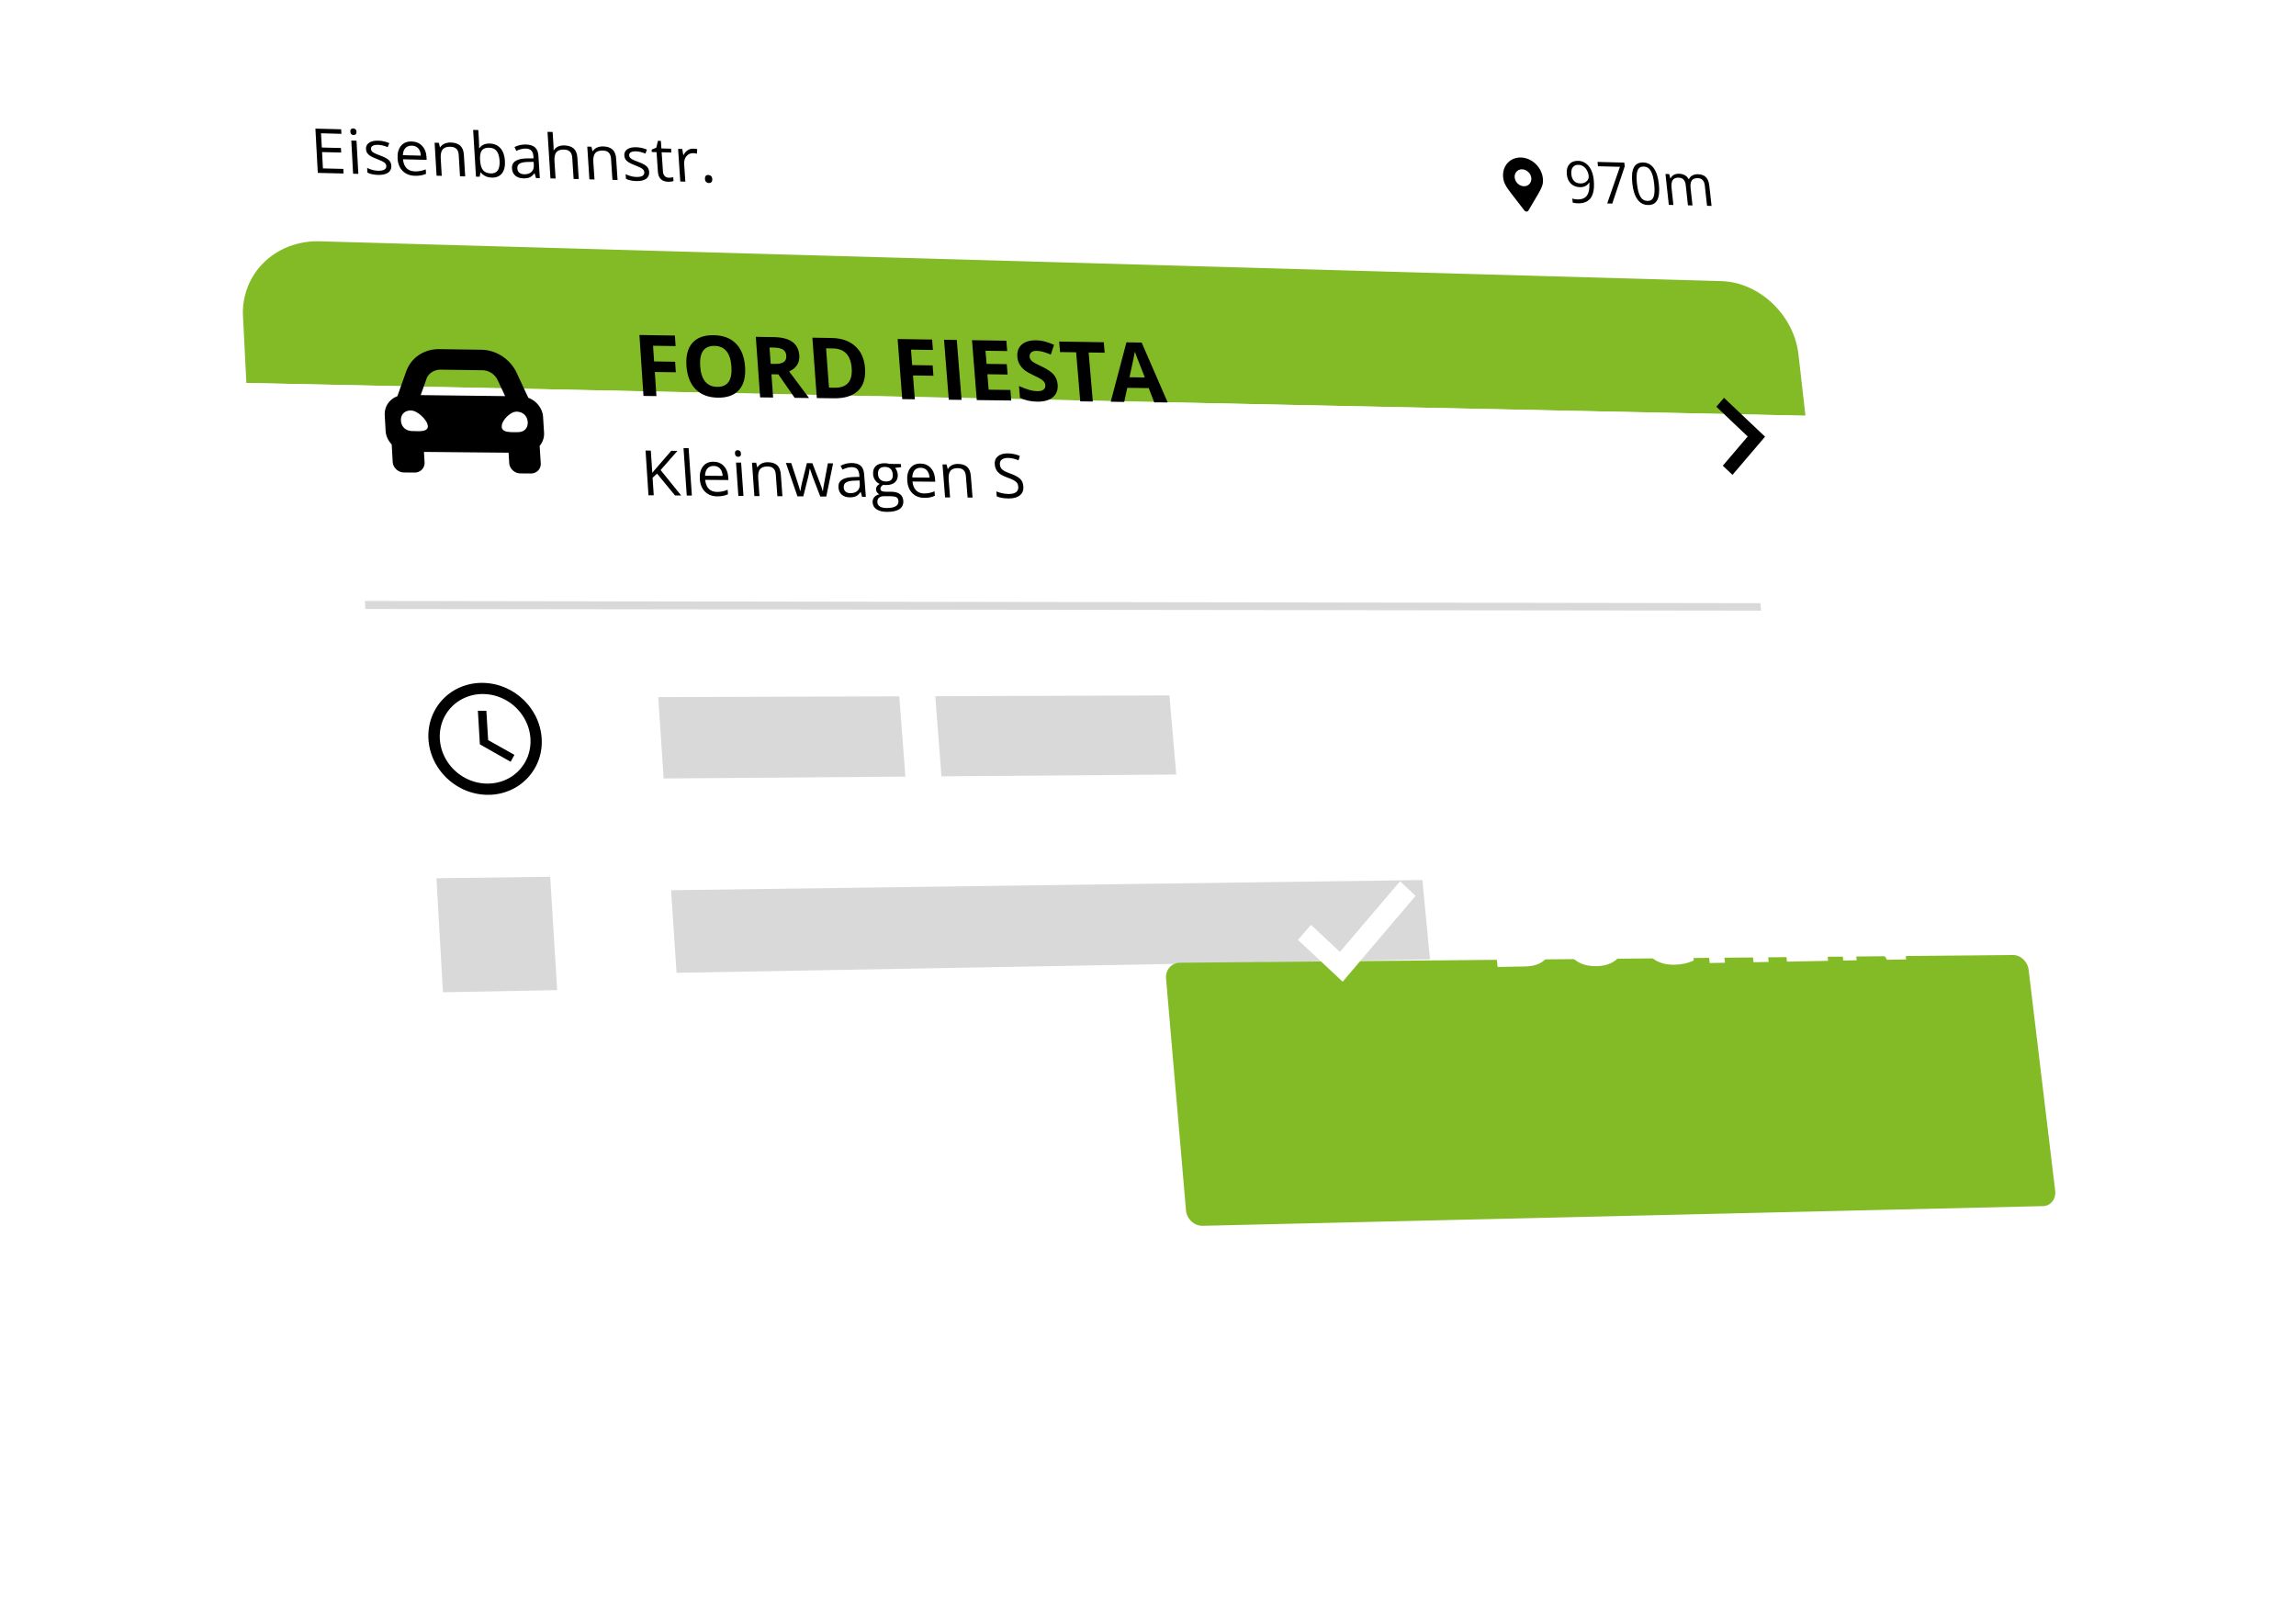 <svg xmlns="http://www.w3.org/2000/svg" xmlns:xlink="http://www.w3.org/1999/xlink" width="288.167" height="201.843" viewBox="0 0 288.167 201.843"><defs><filter id="a" x="0" y="0" width="256.597" height="82.179" filterUnits="userSpaceOnUse"><feOffset dy="20" input="SourceAlpha"/><feGaussianBlur stdDeviation="10" result="b"/><feFlood flood-color="#353535" flood-opacity="0.161"/><feComposite operator="in" in2="b"/><feComposite in="SourceGraphic"/></filter><filter id="c" x="1.256" y="18.076" width="268.573" height="183.768" filterUnits="userSpaceOnUse"><feOffset dy="20" input="SourceAlpha"/><feGaussianBlur stdDeviation="10" result="d"/><feFlood flood-color="#353535" flood-opacity="0.161"/><feComposite operator="in" in2="d"/><feComposite in="SourceGraphic"/></filter><filter id="e" x="116.177" y="89.859" width="171.99" height="94.049" filterUnits="userSpaceOnUse"><feOffset dy="20" input="SourceAlpha"/><feGaussianBlur stdDeviation="10" result="f"/><feFlood flood-opacity="0.161"/><feComposite operator="in" in2="f"/><feComposite in="SourceGraphic"/></filter></defs><g transform="translate(0 0)"><g transform="matrix(1, 0, 0, 1, 0, 0)" filter="url(#a)"><path d="M40.173,10.289l175.843,4.994a9.2,9.2,0,0,1,3.468.8,10.537,10.537,0,0,1,2.978,2,10.957,10.957,0,0,1,2.183,2.906,10.2,10.2,0,0,1,1.08,3.52l.873,7.668L30.922,28.069,30.5,19.745a8.962,8.962,0,0,1,.61-3.78,8.734,8.734,0,0,1,2.029-3.036,9.186,9.186,0,0,1,3.127-1.991A10.091,10.091,0,0,1,40.173,10.289Z" transform="translate(0 0)" fill="#83bb26"/></g><path d="M4.5,8.849,1.27,8.772l-.3-5.558L4.2,3.3l.032.572L1.675,3.8l.1,1.789,2.4.06.031.57-2.4-.06L1.914,8.21l2.559.061Zm1.858.044L5.7,8.877,5.474,4.716l.656.017Zm-1.006-5.3q-.012-.216.093-.313t.271-.093q.158,0,.278.109t.132.317q.012.212-.1.313t-.267.1q-.166,0-.282-.111T5.356,3.589ZM10.5,7.858q.033.58-.4.884t-1.245.285q-.861-.02-1.358-.294l-.033-.585q.321.159.683.255t.694.1q.513.012.781-.139T9.869,7.9q-.014-.243-.243-.421t-.877-.429q-.616-.231-.88-.4t-.4-.375q-.136-.208-.152-.492-.028-.508.385-.791t1.163-.264q.7.018,1.379.307l-.2.505q-.665-.274-1.193-.287-.466-.012-.694.122t-.215.381q.009.167.1.287t.3.231q.2.111.775.326.784.288,1.07.568T10.5,7.858ZM13.47,9.137q-.956-.023-1.542-.6t-.643-1.571q-.057-1,.422-1.581t1.344-.555q.809.021,1.31.545t.55,1.363l.023.4-2.968-.073q.062.732.448,1.119t1.047.4q.7.017,1.36-.247l.033.56q-.337.136-.642.191T13.47,9.137Zm-.4-3.779q-.519-.013-.809.3t-.312.892l2.253.056q-.035-.594-.328-.916T13.074,5.358ZM19.118,9.2l-.16-2.679q-.03-.506-.284-.761t-.762-.268q-.674-.017-.966.326T16.7,6.966l.128,2.175-.651-.015-.244-4.144L16.463,5l.139.569h.031q.182-.3.532-.46t.793-.148q.775.02,1.187.39t.46,1.162l.162,2.7ZM22.853,5.09q.842.021,1.341.588t.562,1.584q.063,1.018-.372,1.57t-1.27.533q-.418-.01-.772-.167t-.608-.473h-.047l-.1.529-.465-.011-.355-5.868.648.017L21.5,4.815q.029.478.021.858h.031Q21.964,5.068,22.853,5.09Zm-.062.521q-.663-.017-.933.343T21.64,7.186q.053.872.376,1.254t.987.4q.6.014.864-.4t.218-1.2q-.05-.806-.366-1.209T22.791,5.611Zm5.86,3.81-.165-.591h-.031q-.294.38-.6.51t-.783.119q-.634-.015-1.014-.34t-.416-.909q-.077-1.251,1.984-1.26l.721,0-.016-.256q-.03-.485-.26-.722t-.7-.249q-.532-.013-1.185.286l-.228-.483q.3-.157.674-.242t.746-.075q.761.019,1.148.356t.433,1.058l.177,2.814Zm-1.485-.475q.6.014.927-.3t.288-.888l-.023-.372-.643.011q-.768.007-1.1.2t-.3.63q.021.339.244.521T27.166,8.946Zm6.212.587L33.206,6.87q-.032-.5-.284-.756t-.755-.266q-.669-.017-.955.328t-.234,1.149l.137,2.155-.644-.015L30.1,3.619l.643.017L30.856,5.4q.02.319,0,.528H30.9q.171-.292.51-.454t.788-.15q.777.02,1.189.388t.462,1.148l.173,2.685Zm4.87.115-.175-2.658q-.033-.5-.284-.755t-.752-.266q-.663-.017-.949.324t-.234,1.143L36,9.6l-.641-.015-.267-4.111.521.013.141.565h.031q.177-.3.521-.456t.779-.147q.762.019,1.171.387t.46,1.153l.177,2.68Zm4.61-1.008q.039.573-.378.873T41.271,9.8q-.838-.02-1.325-.29l-.038-.577q.314.157.668.252t.677.1q.5.012.758-.137t.237-.467q-.016-.24-.241-.415t-.859-.423q-.6-.228-.861-.393t-.393-.37q-.135-.205-.153-.486-.033-.5.366-.781t1.129-.261q.679.017,1.346.3l-.192.5q-.65-.27-1.165-.283-.453-.011-.674.121t-.205.376q.011.165.105.283t.293.228q.2.11.758.321.767.284,1.048.56T42.858,8.641Zm2.454.739q.169,0,.324-.017t.245-.045l.032.475q-.1.046-.3.073t-.36.023q-1.219-.029-1.3-1.282l-.165-2.437-.6-.015-.02-.3.584-.242.209-.866.368.009.064.948,1.217.031.033.481-1.217-.031.164,2.41q.025.37.219.573T45.312,9.379Zm3.082-3.647q.279.007.5.057l-.048.572q-.263-.062-.462-.067-.508-.013-.841.381t-.292.995l.151,2.2-.635-.015L46.49,5.759l.524.013.125.759h.031q.206-.393.519-.6T48.394,5.733Zm1.468,3.8q-.017-.25.09-.376t.325-.121q.221.005.354.137t.15.382q.017.243-.1.37t-.334.123q-.195,0-.331-.125T49.862,9.529Z" transform="translate(38.616 12.928)"/><path d="M4.226,5.3q.323,3.053-1.982,3-.4-.01-.647-.086l-.053-.51q.288.1.642.108.833.02,1.2-.5T3.68,5.7H3.639q-.16.291-.459.438t-.695.137q-.673-.017-1.113-.439T.856,4.676q-.085-.811.309-1.269t1.115-.439q.516.013.931.3t.678.807Q4.151,4.6,4.226,5.3ZM2.332,3.472q-.5-.013-.732.307t-.175.9q.054.512.334.812t.791.313q.316.008.567-.117t.38-.349q.129-.224.1-.473Q3.56,4.5,3.385,4.176t-.449-.508Q2.661,3.48,2.332,3.472ZM5.923,8.318l1.6-4.6L4.769,3.648l-.058-.543,3.361.087.05.471L6.56,8.333Zm6.482-2.439q.145,1.343-.194,2t-1.187.634Q10.21,8.49,9.713,7.8t-.638-2q-.145-1.355.195-2t1.18-.623q.819.021,1.317.715T12.405,5.879ZM9.654,5.81q.122,1.132.436,1.655t.88.536q.572.014.772-.5t.079-1.634q-.121-1.116-.433-1.641t-.884-.54q-.565-.015-.768.491T9.654,5.81Zm8.8,2.8-.278-2.522q-.051-.463-.268-.7t-.621-.246q-.531-.013-.75.295t-.147.963l.237,2.167-.57-.014-.276-2.525q-.051-.463-.268-.7t-.626-.247q-.535-.014-.748.311t-.131,1.079l.222,2.038L13.657,8.5l-.422-3.883.464.012.15.533h.027q.131-.279.407-.431t.64-.142q.881.022,1.224.687h.027q.135-.3.434-.468t.707-.158q.636.016.99.361T18.741,6.1l.279,2.529Z" transform="translate(195.794 17.219)"/><path d="M2.916,6.706C2.373,6,1.942,5.444,1.6,5S1,4.223.812,3.944a3.6,3.6,0,0,1-.4-.717,2.513,2.513,0,0,1-.154-.684,2.442,2.442,0,0,1,.095-.985A2.151,2.151,0,0,1,.805.763,2.081,2.081,0,0,1,1.541.239,2.263,2.263,0,0,1,2.488.065,2.629,2.629,0,0,1,3.476.29a2.965,2.965,0,0,1,.845.564,3.045,3.045,0,0,1,.615.82,2.82,2.82,0,0,1,.3.993,2.291,2.291,0,0,1-.013.678,2.707,2.707,0,0,1-.252.7c-.133.27-.319.594-.571,1.023s-.571.961-.97,1.649a.258.258,0,0,1-.1.1.282.282,0,0,1-.138.031.335.335,0,0,1-.145-.038.373.373,0,0,1-.125-.106Zm-.057-3.04a.942.942,0,0,0,.395-.073.867.867,0,0,0,.306-.219.9.9,0,0,0,.187-.331,1.018,1.018,0,0,0,.039-.41,1.175,1.175,0,0,0-.124-.414A1.269,1.269,0,0,0,3.4,1.875a1.235,1.235,0,0,0-.353-.235,1.1,1.1,0,0,0-.412-.093.942.942,0,0,0-.395.073.867.867,0,0,0-.306.219.9.9,0,0,0-.188.331,1.018,1.018,0,0,0-.039.41,1.175,1.175,0,0,0,.124.415,1.269,1.269,0,0,0,.257.342,1.235,1.235,0,0,0,.353.235A1.1,1.1,0,0,0,2.858,3.665Z" transform="translate(188.402 19.707)"/><g transform="matrix(1, 0, 0, 1, 0, 0)" filter="url(#c)"><path d="M30,10l195.623,4.11,11.845,103.937a10.02,10.02,0,0,1-.273,3.786,8.814,8.814,0,0,1-1.57,3.138,7.9,7.9,0,0,1-6.042,3.039l-182.65,5.442a10.677,10.677,0,0,1-4.161-.71,11.008,11.008,0,0,1-5.939-5.474,10.666,10.666,0,0,1-1.046-4.092Z" transform="translate(1.26 18.08)" fill="#fff"/></g><path d="M3.381,11.711l-1.625-.02-.51-7.649,4.45.069.09,1.324-2.83-.043.132,1.969L5.724,7.4l.09,1.321L3.178,8.684ZM14.505,8.033q.134,1.89-.744,2.894t-2.655.984q-1.779-.022-2.8-1.053T7.148,7.92q-.13-1.9.757-2.893t2.666-.959q1.778.028,2.789,1.05T14.505,8.033ZM8.871,7.954q.088,1.278.625,1.932t1.516.667q1.96.025,1.78-2.544t-2.127-2.6q-.977-.015-1.429.626T8.871,7.954Zm8.852-.291.525.007q.772.011,1.121-.238t.309-.794q-.039-.539-.43-.773T18.068,5.62l-.493-.007Zm.094,1.31.21,2.92-1.632-.02-.542-7.6,2.237.035q1.562.024,2.352.6t.873,1.719q.049.669-.285,1.185t-.994.8q1.917,2.584,2.5,3.34l-1.8-.022L18.683,8.985Zm11.741-.791Q29.7,10.05,28.7,11.03t-3.023.957l-2.166-.027-.558-7.58,2.4.037q1.865.029,2.969,1.021T29.558,8.182ZM27.885,8.2q-.183-2.435-2.35-2.468l-.861-.013.365,4.933.695.009Q28.071,10.691,27.885,8.2Zm7.929,3.913-1.581-.02-.581-7.546,4.33.068.1,1.306L35.33,5.879l.151,1.943,2.564.036.1,1.3-2.565-.035Zm4.257.053-.594-7.528,1.6.025.6,7.523Zm7.842.1-4.326-.054-.6-7.517L47.3,4.76l.106,1.3L44.681,6.02l.133,1.648,2.538.036.106,1.3-2.539-.035.156,1.939,2.73.035Zm5.822-2.008q.085,1.015-.594,1.591t-1.977.56q-1.2-.015-2.156-.479l-.121-1.48q.785.349,1.321.494t.97.151q.521.007.783-.19t.229-.591q-.018-.22-.155-.394t-.387-.336q-.251-.162-1.01-.521-.712-.333-1.079-.635t-.6-.7q-.237-.4-.28-.925-.081-.994.544-1.552t1.809-.539q.581.009,1.12.155t1.135.405L52.877,6.5q-.617-.254-1.015-.357t-.776-.109q-.449-.007-.672.2t-.195.544q.017.21.127.368t.334.307q.224.149,1.047.539,1.087.517,1.517,1.026T53.735,10.255Zm4.416,2.135-1.577-.02-.518-6.159-2.019-.03-.11-1.318,5.6.087.112,1.315-2.013-.03Zm7.707.1-.69-1.783-2.695-.035-.384,1.771L60.4,12.418l1.97-7.453,1.913.03,3.264,7.512ZM64.679,9.372q-.951-2.42-1.072-2.737t-.177-.5q-.11.649-.677,3.211Z" transform="translate(79.007 38.005)"/><path d="M5.472,8.872,4.7,8.867,2.443,6.129l-.56.517.147,2.2-.662,0L1,3.231l.66.006.186,2.779L4.228,3.262l.779.007L2.891,5.681Zm1.342.01-.643,0-.406-5.96.642.006Zm3.175.1Q9.05,8.975,8.467,8.4T7.815,6.825q-.07-1.014.394-1.607t1.313-.584q.795.007,1.294.529t.558,1.37l.028.4L8.486,6.91q.07.739.454,1.125t1.033.391q.684.005,1.332-.273l.04.567q-.33.143-.628.2T9.989,8.981ZM9.551,5.164q-.51,0-.79.322t-.295.908l2.213.018q-.042-.6-.334-.922T9.551,5.164Zm3.737,3.764-.64,0-.294-4.189.639.006ZM12.221,3.6q-.015-.217.085-.317t.262-.1q.154,0,.273.105t.134.318q.015.214-.089.317t-.258.1q-.162,0-.277-.107T12.221,3.6Zm5.322,5.358-.194-2.706q-.037-.511-.289-.764t-.751-.258q-.661-.006-.943.346t-.224,1.169l.156,2.2-.639,0-.3-4.185.519,0,.144.573h.031q.174-.307.515-.474t.775-.163q.76.007,1.169.374t.467,1.167l.2,2.728ZM22.931,9l-.948-2.455q-.089-.225-.346-1.022h-.031q-.1.665-.193,1.025L20.8,8.982l-.736-.005L18.616,4.791l.666.006q.52,1.576.792,2.4T20.4,8.309h.031q.026-.217.1-.561t.123-.546l.594-2.388.688.006.924,2.4q.262.656.371,1.1h.031q.005-.137.051-.422t.57-3.062l.656.006L23.683,9Zm5.249.038-.17-.594h-.03q-.283.389-.583.526t-.765.133q-.621,0-1-.327t-.42-.912Q25.12,6.6,27.138,6.555l.706-.017-.019-.258q-.037-.49-.265-.725t-.693-.239q-.521,0-1.156.309l-.23-.484q.3-.164.656-.256t.729-.088q.745.007,1.129.34T28.434,6.2l.214,2.841ZM26.718,8.58q.59,0,.9-.316t.269-.9l-.028-.376-.63.022q-.752.021-1.07.225t-.285.642q.025.342.247.523T26.718,8.58Zm6.33-3.66.03.4-.762.084q.116.133.216.348t.12.484q.047.61-.342.97t-1.117.355q-.186,0-.351-.033-.386.209-.362.532.013.171.16.254t.488.085l.736.005q.675.005,1.059.292t.425.83q.053.691-.473,1.05t-1.589.352q-.817-.005-1.283-.312T29.5,9.751q-.029-.38.194-.656t.655-.371q-.165-.073-.285-.226t-.135-.354q-.017-.228.091-.4t.359-.327q-.333-.135-.56-.456t-.258-.73q-.052-.683.33-1.049t1.133-.359q.326,0,.593.081ZM30.1,9.748q.026.338.324.515t.83.18q.793.005,1.157-.23t.332-.641q-.026-.338-.244-.47t-.8-.137l-.755-.005q-.429,0-.653.2T30.1,9.748Zm.075-3.524q.033.436.3.662t.7.229q.921.007.853-.887-.071-.936-1-.944-.444,0-.665.233T30.178,6.224Zm5.814,2.943Q35.074,9.161,34.5,8.6t-.652-1.562q-.077-1,.371-1.59T35.5,4.866q.778.007,1.27.523t.558,1.355l.031.4L34.5,7.119q.075.731.455,1.113t1.014.386q.669,0,1.3-.27l.044.56q-.321.142-.613.2T35.993,9.167ZM35.53,5.392q-.5,0-.77.318t-.28.9l2.165.018q-.046-.594-.335-.912T35.53,5.392Zm5.889,3.739-.212-2.678q-.04-.506-.289-.757t-.738-.255q-.647-.006-.921.343t-.21,1.157l.171,2.175-.626,0-.325-4.143.509,0,.146.567h.03q.168-.3.5-.469t.758-.161q.745.007,1.149.37t.467,1.156l.215,2.7Zm7-1.415q.059.727-.431,1.13t-1.39.4q-.975-.007-1.52-.264l-.05-.619q.349.146.753.232t.794.089q.637,0,.939-.236t.267-.674q-.023-.286-.152-.47t-.409-.34q-.28-.157-.842-.357-.786-.281-1.144-.661t-.407-.986q-.051-.636.394-1.008t1.227-.364q.815.008,1.523.315l-.153.554q-.7-.292-1.339-.3-.505,0-.772.211t-.236.6q.023.286.143.47t.381.338q.261.155.789.343.885.316,1.238.672T48.417,7.716Z" transform="translate(80.022 53.32)"/><path d="M18.5,6.217l-.532-1.135L17.03,3.071A4.981,4.981,0,0,0,16.26,1.9,5.061,5.061,0,0,0,13.96.4a4.926,4.926,0,0,0-1.383-.22L7.33.108a4.661,4.661,0,0,0-1.367.18A4.3,4.3,0,0,0,4.769.841a4.1,4.1,0,0,0-1.59,2.042l-.715,2-.4,1.131a2.486,2.486,0,0,0-.672.37,2.387,2.387,0,0,0-.514.547,2.342,2.342,0,0,0-.318.688,2.44,2.44,0,0,0-.083.792l.109,1.948a2.523,2.523,0,0,0,.074.478,2.628,2.628,0,0,0,.159.449,2.8,2.8,0,0,0,.234.413,2.992,2.992,0,0,0,.3.37l.124,2.2a1.324,1.324,0,0,0,.134.508,1.428,1.428,0,0,0,.31.417,1.466,1.466,0,0,0,.441.283,1.414,1.414,0,0,0,.526.107l1.336.011a1.311,1.311,0,0,0,.514-.1,1.224,1.224,0,0,0,.408-.275A1.189,1.189,0,0,0,5.4,14.81a1.225,1.225,0,0,0,.076-.505l-.075-1.3,10.617.1L16.1,14.4a1.327,1.327,0,0,0,.135.5,1.429,1.429,0,0,0,.308.414,1.457,1.457,0,0,0,.437.281,1.394,1.394,0,0,0,.52.106l1.32.011a1.285,1.285,0,0,0,.507-.1,1.2,1.2,0,0,0,.4-.274,1.175,1.175,0,0,0,.257-.409,1.222,1.222,0,0,0,.072-.5l-.136-2.182a2.428,2.428,0,0,0,.251-.361,2.346,2.346,0,0,0,.285-.848,2.428,2.428,0,0,0,.016-.474l-.121-1.932a2.608,2.608,0,0,0-.175-.788,2.769,2.769,0,0,0-.394-.691,2.932,2.932,0,0,0-1.279-.94ZM5.7,3.875a1.753,1.753,0,0,1,.273-.5A1.774,1.774,0,0,1,6.384,3,1.857,1.857,0,0,1,6.9,2.762a1.98,1.98,0,0,1,.584-.079l5.251.072a2.093,2.093,0,0,1,.592.094,2.19,2.19,0,0,1,.989.64,2.116,2.116,0,0,1,.33.5l.943,2.014L4.991,5.877l.712-2ZM3.92,10.387a1.612,1.612,0,0,1-.551-.1,1.318,1.318,0,0,1-.436-.267,1.274,1.274,0,0,1-.294-.411,1.489,1.489,0,0,1-.126-.531,1.386,1.386,0,0,1,.066-.528,1.058,1.058,0,0,1,.248-.4,1.1,1.1,0,0,1,.406-.258,1.506,1.506,0,0,1,.54-.087,1.5,1.5,0,0,1,.66.2,3.309,3.309,0,0,1,.677.492,3.24,3.24,0,0,1,.536.635,1.4,1.4,0,0,1,.236.632.475.475,0,0,1-.175.426,1.032,1.032,0,0,1-.489.181,4.128,4.128,0,0,1-.647.034C4.345,10.4,4.12,10.39,3.92,10.387Zm13.261.138c-.2,0-.42,0-.643,0a4.179,4.179,0,0,1-.646-.047,1.17,1.17,0,0,1-.506-.19.551.551,0,0,1-.224-.428,1.246,1.246,0,0,1,.16-.625,2.629,2.629,0,0,1,.457-.621,2.679,2.679,0,0,1,.614-.475,1.322,1.322,0,0,1,.631-.185,1.59,1.59,0,0,1,.545.1A1.309,1.309,0,0,1,18,8.319a1.275,1.275,0,0,1,.293.408,1.492,1.492,0,0,1,.127.527,1.384,1.384,0,0,1-.062.525,1.047,1.047,0,0,1-.243.4,1.079,1.079,0,0,1-.4.257,1.479,1.479,0,0,1-.534.087Z" transform="translate(47.811 43.717)"/><path d="M.936,8.535,4.06,4.869.124,1.134,1.087.014l5.15,4.878L2.15,9.685Z" transform="translate(215.291 49.919)"/><g transform="translate(45.796 75.429)" fill="none"><path d="M.028.5,175.193.75" stroke="none"/><path d="M 175.245 1.217 L 0.055 1.008 L 2.212318395322654e-05 -4.888155217486201e-06 L 175.141 0.282 L 175.245 1.217 Z" stroke="none" fill="#d9d9d9"/></g><path d="M7.1.019A6.921,6.921,0,0,0,4.374.577,6.565,6.565,0,0,0,.806,4.326,6.754,6.754,0,0,0,.4,7.067a7.191,7.191,0,0,0,.718,2.74,7.654,7.654,0,0,0,4.013,3.729,7.354,7.354,0,0,0,2.8.532,6.938,6.938,0,0,0,2.737-.578,6.616,6.616,0,0,0,2.165-1.527A6.541,6.541,0,0,0,14.221,9.72a6.747,6.747,0,0,0,.388-2.731,7.182,7.182,0,0,0-.723-2.721,7.587,7.587,0,0,0-1.651-2.216A7.669,7.669,0,0,0,9.9.561,7.385,7.385,0,0,0,7.1.019Zm.758,12.639a5.9,5.9,0,0,1-2.244-.426,6.123,6.123,0,0,1-3.211-2.98A5.752,5.752,0,0,1,1.83,7.059a5.4,5.4,0,0,1,.322-2.194A5.228,5.228,0,0,1,3.27,3.074,5.287,5.287,0,0,1,5.008,1.866a5.55,5.55,0,0,1,2.185-.447,5.9,5.9,0,0,1,2.233.432,6.123,6.123,0,0,1,3.192,2.967A5.754,5.754,0,0,1,13.2,7a5.406,5.406,0,0,1-.311,2.187,5.229,5.229,0,0,1-1.105,1.795A5.285,5.285,0,0,1,10.049,12.2,5.545,5.545,0,0,1,7.861,12.657Zm-.188-9.14-1.065,0,.249,4.212,3.86,2.191.479-.868L7.892,7.2Z" transform="translate(53.374 85.695)"/><path d="M0,.1,30.253,0l.766,10.078-30.34.234Z" transform="translate(82.615 87.4)" fill="#d9d9d9"/><path d="M0,.183,14.279,0l.877,14.225L.819,14.493Z" transform="translate(54.775 110.054)" fill="#d9d9d9"/><path d="M0,1.28,94.295,0l.955,9.951L.688,11.645Z" transform="translate(84.225 110.459)" fill="#d9d9d9"/><path d="M0,.1,29.384,0l.861,9.932L.778,10.159Z" transform="translate(117.385 87.285)" fill="#d9d9d9"/></g><g transform="translate(116.177 89.859)"><g transform="matrix(1, 0, 0, 1, -116.18, -89.86)" filter="url(#e)"><path d="M31.911,10.984l104.555-.968a1.741,1.741,0,0,1,.7.141,2.031,2.031,0,0,1,.6.4,2.206,2.206,0,0,1,.444.592,2.155,2.155,0,0,1,.224.729l3.329,27.7a1.981,1.981,0,0,1-.048.746,1.712,1.712,0,0,1-.3.616,1.514,1.514,0,0,1-1.173.589L34.774,44a1.926,1.926,0,0,1-.764-.14,2.1,2.1,0,0,1-.65-.415,2.2,2.2,0,0,1-.468-.628,2.157,2.157,0,0,1-.219-.777l-2.5-29.076a1.943,1.943,0,0,1,.084-.767,1.785,1.785,0,0,1,.356-.629,1.717,1.717,0,0,1,.571-.427A1.774,1.774,0,0,1,31.911,10.984Z" transform="translate(116.18 89.86)" fill="#83bb26"/></g><path d="M1.644,5.488l2.878-.041q1.963-.028,2.908.547T8.5,7.849q.088.87-.244,1.434t-.964.688l.007.067q.9.192,1.343.751t.539,1.5q.134,1.332-.7,2.095t-2.407.793l-3.468.064ZM3.987,9.31l1.139-.018q.8-.013,1.127-.278t.271-.863q-.056-.558-.468-.795T4.8,7.133l-1.031.015Zm.163,1.639L4.4,13.491l1.279-.023q.81-.014,1.163-.348t.285-1.006Q7.009,10.9,5.365,10.929Zm13.656-5.69.649,6.256q.111,1.074-.258,1.891t-1.184,1.265q-.815.448-1.989.47-1.773.033-2.852-.911t-1.249-2.614l-.633-6.251,1.941-.027.6,5.933q.114,1.123.6,1.641t1.467.5q.954-.017,1.329-.552t.259-1.663l-.609-5.91Zm6.287,1.474Q23,6.75,22.5,7.626t-.344,2.43q.339,3.235,2.626,3.195.958-.017,2.265-.55l.183,1.719q-1.066.517-2.448.542Q22.792,15,21.6,13.735t-1.439-3.66q-.157-1.508.242-2.648t1.3-1.757q.9-.617,2.2-.635,1.322-.019,2.727.64L26.2,7.342q-.536-.249-1.071-.433T24.093,6.733ZM36.63,14.611l-1.906.035-.452-4.155L30.7,10.55l.448,4.162-1.921.035L28.193,5.112l1.916-.027.405,3.766,3.574-.056-.409-3.76,1.9-.027Zm7.463-.137-5.166.1L37.872,4.976,43.025,4.9l.185,1.659-3.254.048.232,2.1,3.03-.048.185,1.663-3.031.05.274,2.474,3.26-.058Zm9.789-.18-2.393.044L46.8,7.175h-.055q.331,1.911.424,2.728l.508,4.5-1.691.031L44.91,4.876l2.381-.034,4.671,7.082H52q-.3-1.859-.391-2.629L51.1,4.789l1.69-.024Z" transform="translate(69.176 16.27)" fill="#fff"/><g transform="translate(46.075 20.737)" fill="#fff"><path d="M5.981,9.581,2.347,6.18,1.323,7.368,6.2,11.929,14.752,1.858,13.533.715Z" stroke="none"/><path d="M 6.263 12.628 L 5.896 12.285 L 1.02 7.722 L 0.652 7.378 L 0.958 7.024 L 1.982 5.836 L 2.285 5.485 L 2.65 5.827 L 5.917 8.884 L 13.17 0.374 L 13.468 0.024 L 13.831 0.365 L 15.05 1.507 L 15.413 1.848 L 15.116 2.198 L 6.565 12.272 L 6.263 12.628 Z M 1.994 7.358 L 6.134 11.231 L 14.091 1.867 L 13.599 1.406 L 6.347 9.924 L 6.045 10.278 L 5.679 9.935 L 2.41 6.876 L 1.994 7.358 Z" stroke="none" fill="#fff"/></g></g></svg>